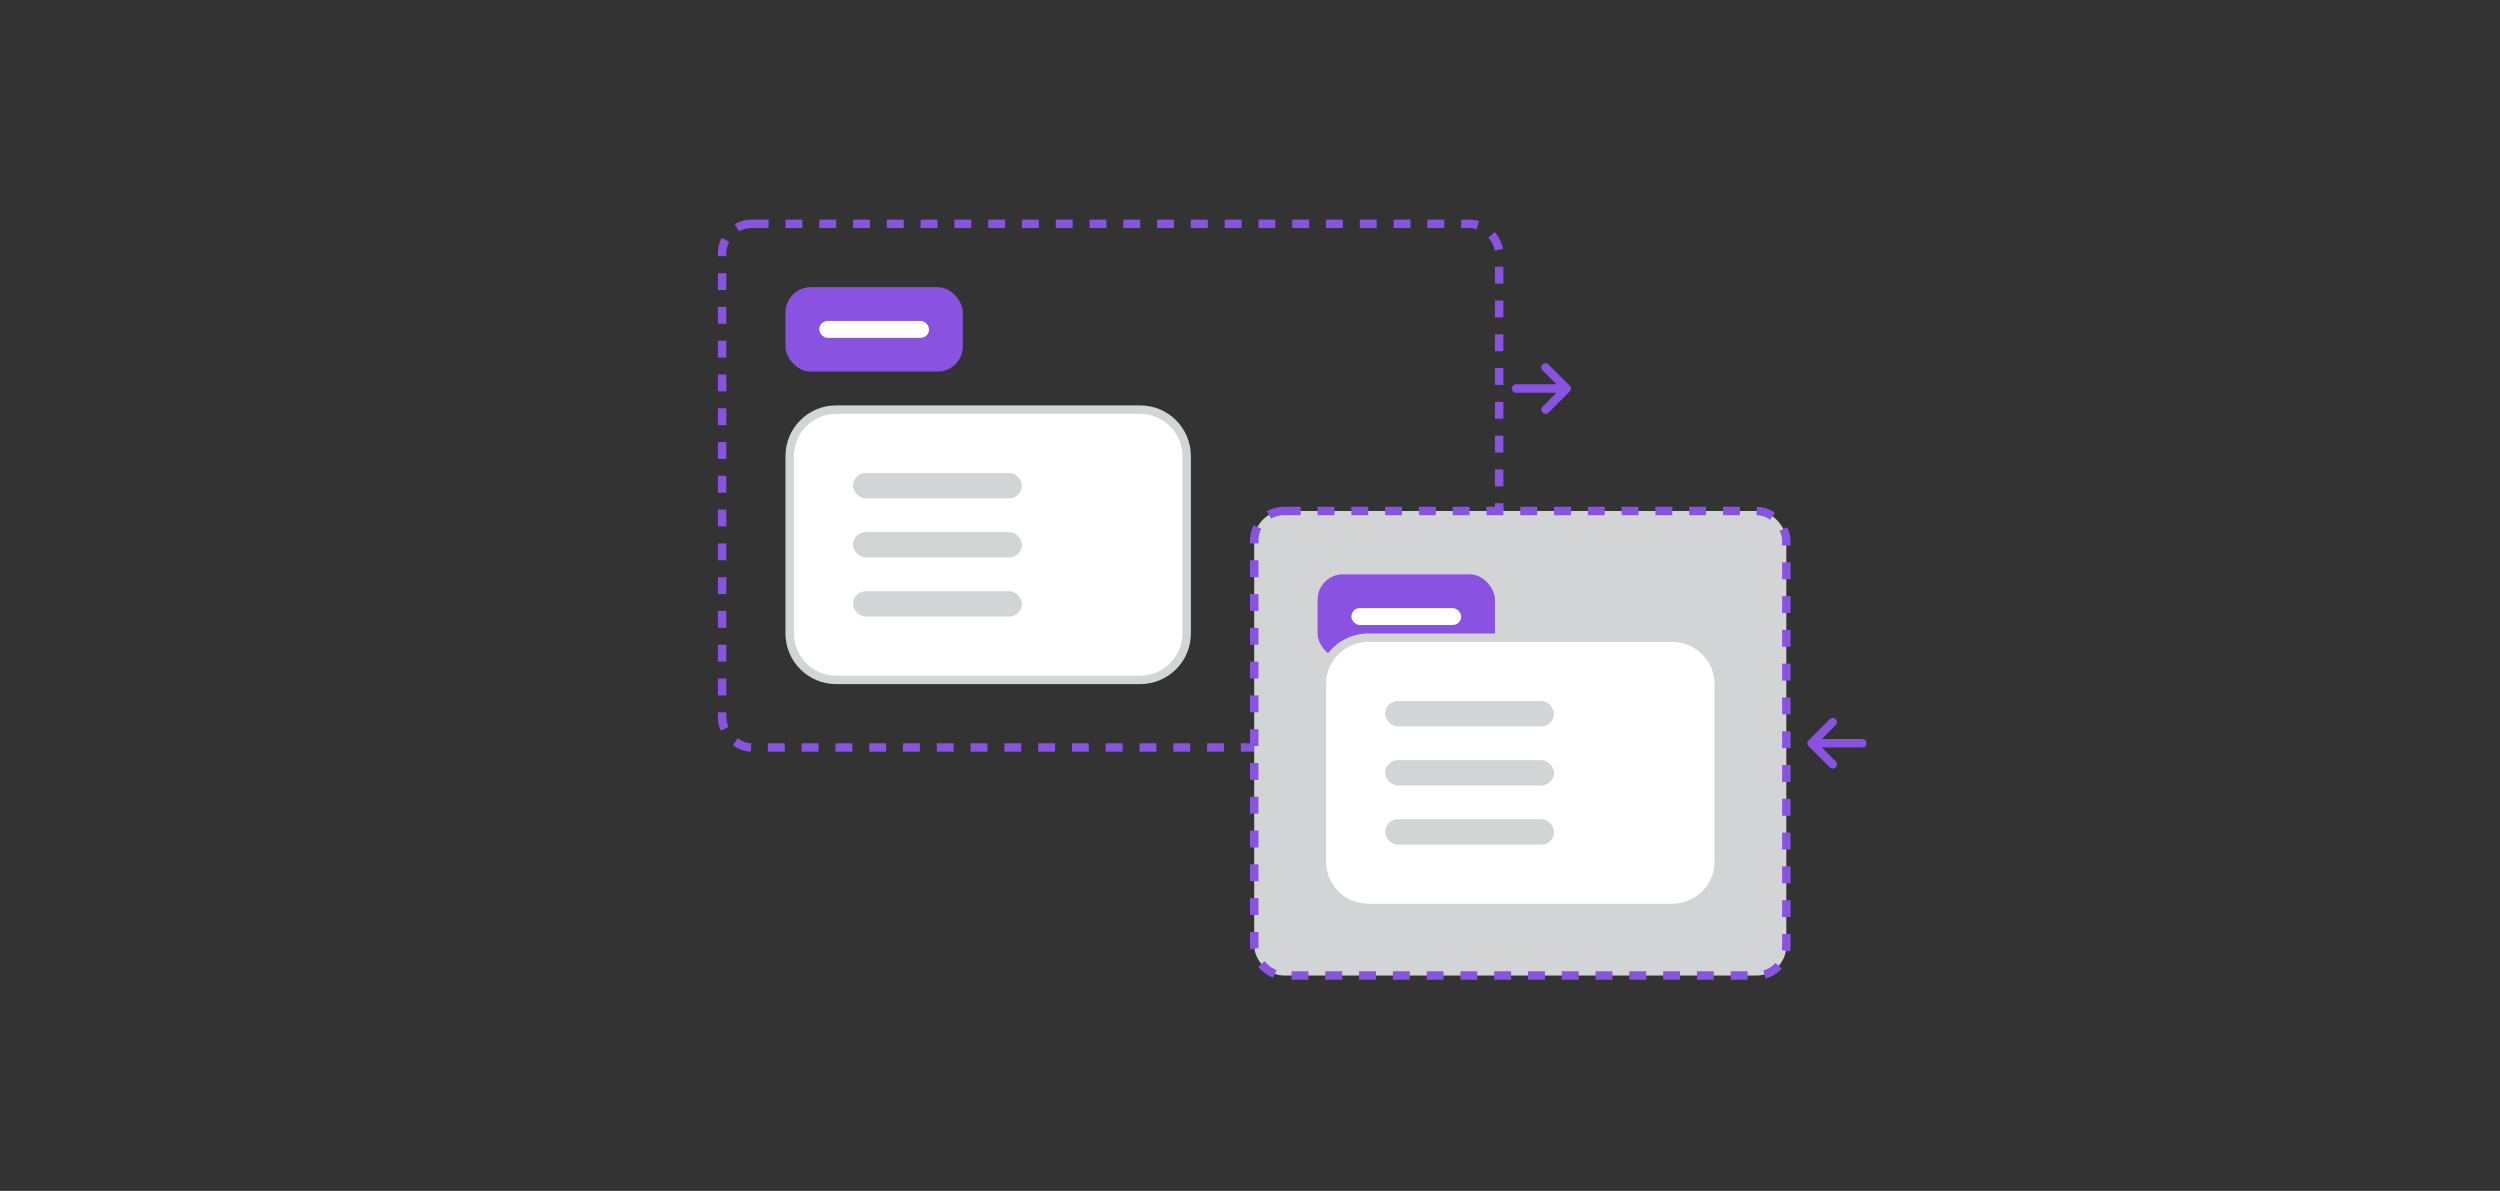 <svg width="296" height="141" viewBox="0 0 296 141" fill="none" xmlns="http://www.w3.org/2000/svg">
<rect x="0" y="0" width="296" height="141" fill="#333333" stroke="none"/>
<rect x="85.5" y="26.5" width="92" height="62" rx="3.5" stroke="#8952E0" stroke-dasharray="2 2"/>
<rect x="93" y="34" width="21" height="10" rx="3" fill="#8952E0"/>
<rect x="97" y="38" width="13" height="2" rx="1" fill="white"/>
<path d="M93.5 54C93.5 50.962 95.962 48.5 99 48.5H135C138.038 48.5 140.5 50.962 140.5 54V75C140.5 78.038 138.038 80.5 135 80.5H99C95.962 80.5 93.5 78.038 93.5 75V54Z" fill="white"/>
<path d="M93.5 54C93.5 50.962 95.962 48.5 99 48.5H135C138.038 48.5 140.5 50.962 140.5 54V75C140.5 78.038 138.038 80.5 135 80.5H99C95.962 80.5 93.5 78.038 93.5 75V54Z" stroke="#D3D4D5"/>
<rect x="101" y="56" width="20" height="3" rx="1.5" fill="#D3D4D5"/>
<rect x="101" y="63" width="20" height="3" rx="1.5" fill="#D3D4D5"/>
<rect x="101" y="70" width="20" height="3" rx="1.5" fill="#D3D4D5"/>
<rect x="148.5" y="60.5" width="63" height="55" rx="3.5" fill="#D3D4D5"/>
<rect x="148.5" y="60.5" width="63" height="55" rx="3.5" stroke="#8952E0" stroke-dasharray="2 2"/>
<rect x="156" y="68" width="21" height="10" rx="3" fill="#8952E0"/>
<rect x="160" y="72" width="13" height="2" rx="1" fill="white"/>
<path d="M156.5 81C156.5 77.962 158.962 75.5 162 75.5H198C201.038 75.5 203.5 77.962 203.5 81V102C203.5 105.038 201.038 107.5 198 107.5H162C158.962 107.5 156.5 105.038 156.5 102V81Z" fill="white"/>
<path d="M156.5 81C156.5 77.962 158.962 75.5 162 75.5H198C201.038 75.5 203.5 77.962 203.5 81V102C203.5 105.038 201.038 107.5 198 107.5H162C158.962 107.5 156.5 105.038 156.5 102V81Z" stroke="#D3D4D5"/>
<rect x="164" y="83" width="20" height="3" rx="1.5" fill="#D3D4D5"/>
<rect x="164" y="90" width="20" height="3" rx="1.5" fill="#D3D4D5"/>
<rect x="164" y="97" width="20" height="3" rx="1.5" fill="#D3D4D5"/>
<path d="M185.844 46.359L183.344 48.859C183.25 48.953 183.125 49 183 49C182.859 49 182.734 48.953 182.641 48.859C182.438 48.672 182.438 48.344 182.641 48.156L184.281 46.5H179.5C179.219 46.5 179 46.281 179 46C179 45.734 179.219 45.5 179.5 45.5H184.281L182.641 43.859C182.438 43.672 182.438 43.344 182.641 43.156C182.828 42.953 183.156 42.953 183.344 43.156L185.844 45.656C186.047 45.844 186.047 46.172 185.844 46.359Z" fill="#8952E0"/>
<path d="M220.984 88C220.984 88.281 220.766 88.5 220.5 88.5H215.703L217.344 90.156C217.547 90.344 217.547 90.672 217.344 90.859C217.25 90.953 217.125 91 217 91C216.859 91 216.734 90.953 216.641 90.859L214.141 88.359C213.938 88.172 213.938 87.844 214.141 87.656L216.641 85.156C216.828 84.953 217.156 84.953 217.344 85.156C217.547 85.344 217.547 85.672 217.344 85.859L215.703 87.5H220.5C220.766 87.5 220.984 87.734 220.984 88Z" fill="#8952E0"/>
</svg>
